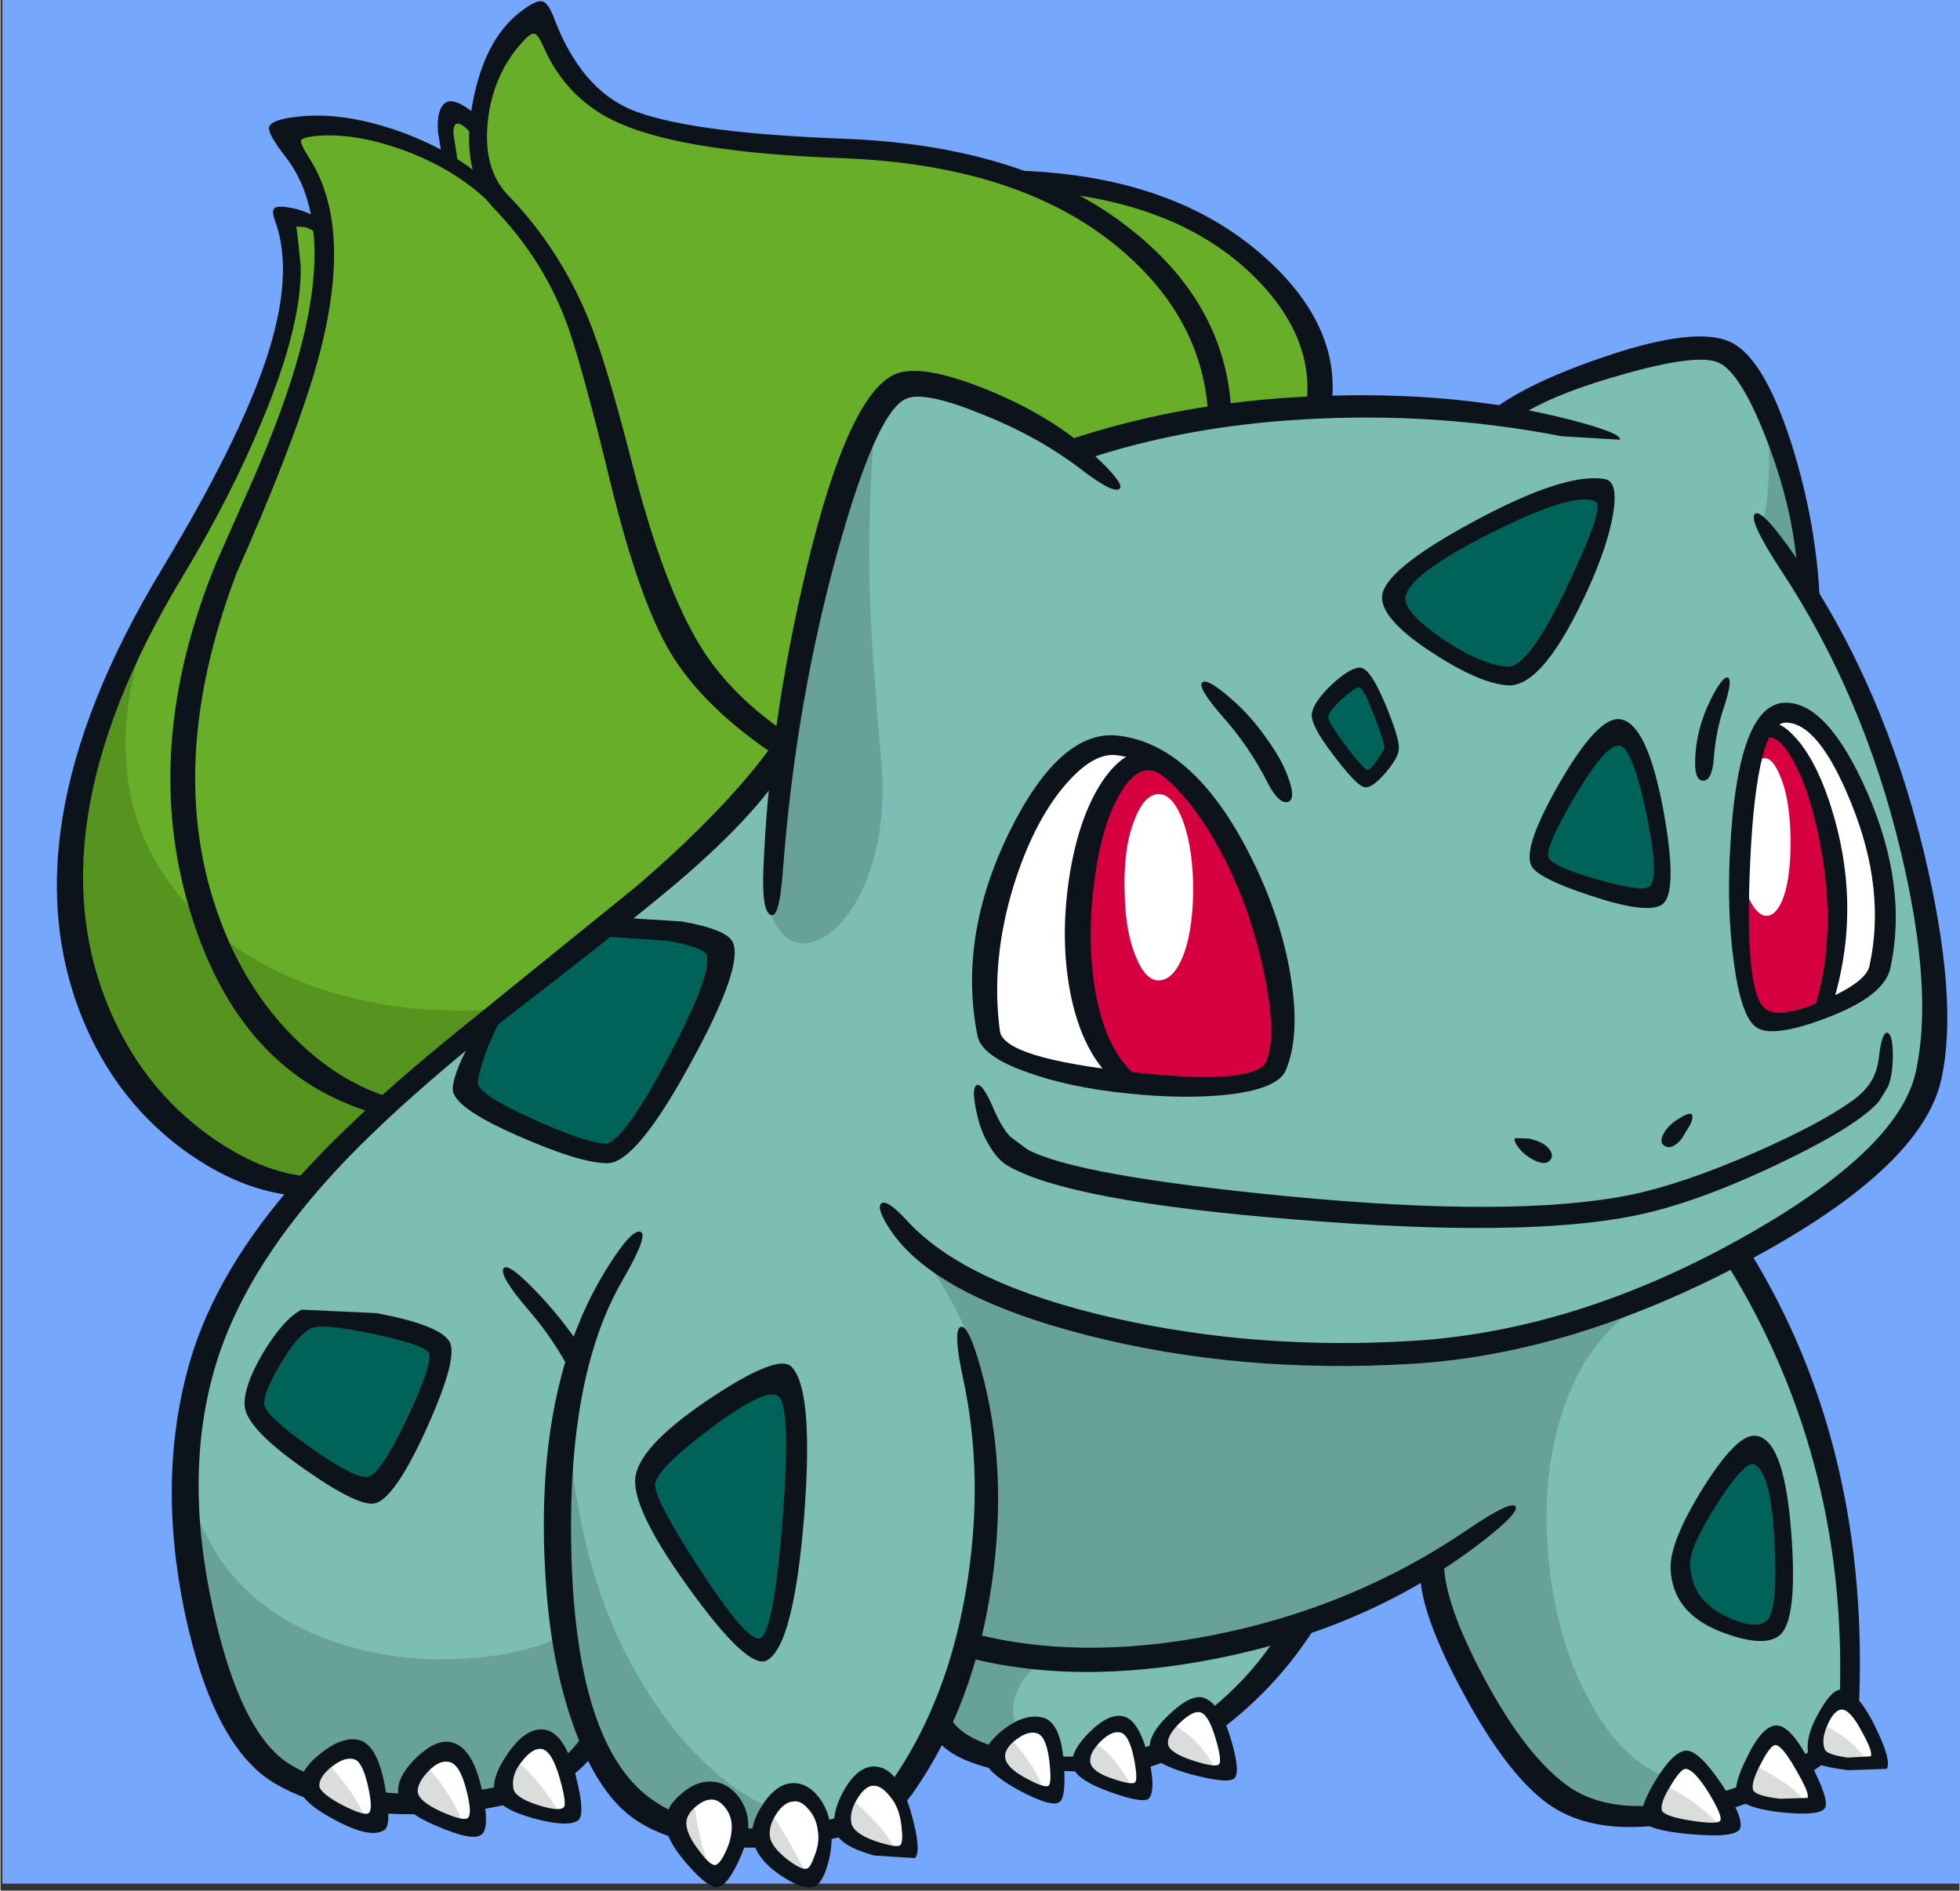<?xml version="1.0" encoding="UTF-8" standalone="no"?>
<svg
   version="1.1"
   width="226px"
   height="218px"
   viewBox="-6.65 -0.1 226.1 218.2"
   id="svg88"
   sodipodi:docname="bulbasaur.svg"
   inkscape:version="1.3 (0e150ed6c4, 2023-07-21)"
   xmlns:inkscape="http://www.inkscape.org/namespaces/inkscape"
   xmlns:sodipodi="http://sodipodi.sourceforge.net/DTD/sodipodi-0.dtd"
   xmlns="http://www.w3.org/2000/svg"
   xmlns:svg="http://www.w3.org/2000/svg">
  <rect x="-6.65" y="-0.1" width="226.1" height="218.2" fill="#333333" stroke="none"/>
  <defs
     id="defs88" />
  <sodipodi:namedview
     id="namedview88"
     pagecolor="#ffffff"
     bordercolor="#cccccc"
     borderopacity="1"
     inkscape:showpageshadow="0"
     inkscape:pageopacity="1"
     inkscape:pagecheckerboard="0"
     inkscape:deskcolor="#d1d1d1"
     inkscape:zoom="3.7293578"
     inkscape:cx="112.88807"
     inkscape:cy="109"
     inkscape:window-width="1920"
     inkscape:window-height="1009"
     inkscape:window-x="-8"
     inkscape:window-y="-8"
     inkscape:window-maximized="1"
     inkscape:current-layer="svg88" />
  <rect
     style="fill:#75a7fd;fill-rule:evenodd;stroke:#ffffff;stroke-width:0;paint-order:markers fill stroke"
     id="rect88"
     width="226.252"
     height="217.395"
     x="-6.435"
     y="-0.1" />
  <g
     id="g88">
    <path
       fill="#68ae28"
       d="M146.15 46.8 L29.7 136.95 Q27.9 137.15 24.35 136.05 19.9 134.65 15.9 131.9 4.5 124.1 2.1 109.5 -0.25 95.5 6.4 79.45 8.6 74.15 11.8 68.5 L15.7 61.95 Q20.45 53.5 23.55 45.25 28.7 31.45 26.35 24.85 L27.95 25.05 Q29.75 25.4 30.85 26.35 30.7 24.75 30.0 22.6 28.55 18.2 25.85 15.2 L31.25 14.45 Q38.1 14.5 45.15 18.35 L44.8 15.6 Q44.6 12.8 45.35 12.5 46.5 12.05 48.65 14.7 48.7 12.5 49.6 9.7 51.35 4.2 55.5 1.4 L58.25 6.45 Q62.1 11.9 67.65 14.0 72.5 15.9 89.65 16.9 106.25 17.9 113.05 21.0 L117.85 21.4 Q123.7 22.15 128.65 24.15 144.6 30.6 146.15 46.8"
       id="path1" />
    <path
       fill="#56931f"
       d="M5.55 119.3 Q-5.75 98.0 10.95 70.35 2.5 92.7 16.65 106.1 22.8 111.9 32.15 114.6 41.3 117.2 51.55 116.3 L28.25 137.35 Q23.15 136.9 16.9 132.4 9.75 127.15 5.55 119.3"
       id="path2" />
    <path
       fill="#7cbeb3"
       d="M191.85 40.2 Q196.3 42.15 199.6 53.45 202.55 63.7 201.6 67.95 207.5 74.8 213.1 94.7 219.45 117.0 215.25 127.15 213.9 130.4 207.35 136.0 200.55 141.9 193.9 145.1 L196.15 148.75 Q198.85 153.55 201.0 159.1 207.85 177.0 206.7 196.2 206.35 202.3 196.6 206.2 187.05 209.95 176.25 208.7 172.6 208.2 166.6 200.15 159.75 190.8 158.45 180.75 149.3 186.05 143.0 187.9 L141.7 190.1 Q140.0 192.8 137.7 195.1 130.45 202.5 120.55 203.35 110.7 204.2 105.25 201.8 103.55 201.05 102.45 200.05 L101.75 199.2 61.8 200.55 57.7 204.15 Q52.2 207.8 45.0 208.0 35.15 208.3 29.5 206.2 22.4 203.5 19.4 196.35 15.05 186.05 14.8 172.75 14.45 155.45 22.55 144.45 30.35 133.85 42.9 122.85 46.4 119.8 61.95 107.35 69.9 101.05 76.1 95.15 82.4 89.15 83.75 86.55 85.2 76.6 87.55 66.35 92.3 45.85 96.75 44.45 101.2 43.1 109.85 47.3 114.15 49.45 117.55 51.8 L120.95 50.6 Q125.45 49.25 130.8 48.3 147.9 45.35 167.1 47.95 170.0 44.85 179.9 41.95 189.45 39.15 191.85 40.2"
       id="path3" />
    <path
       fill="#68a198"
       d="M200.9 60.1 L201.9 67.95 196.75 60.3 Q197.55 56.95 197.45 51.25 L197.15 46.25 Q199.45 51.2 200.9 60.1"
       id="path4" />
    <path
       fill="#68a198"
       d="M86.4 68.95 Q90.45 50.35 94.35 47.45 93.4 58.25 93.7 68.8 93.9 75.0 95.0 87.7 95.65 95.25 93.45 101.1 91.5 106.2 88.35 108.05 85.25 109.85 83.25 107.25 81.1 104.4 81.8 97.45 83.2 83.6 86.4 68.95"
       id="path5" />
    <path
       fill="#68a198"
       d="M176.65 196.05 Q180.5 203.25 185.85 205.05 L183.95 208.85 Q176.4 210.35 170.6 204.9 163.65 198.25 158.3 180.75 149.65 186.0 139.1 188.6 128.7 191.2 114.1 191.75 111.8 192.5 110.75 194.95 109.7 197.3 110.7 199.2 L107.9 202.5 101.9 198.85 Q102.15 197.15 104.7 188.7 107.2 180.6 107.85 174.65 109.75 156.85 97.95 142.45 108.45 153.0 134.75 155.7 162.85 158.55 182.5 150.6 176.2 154.65 173.5 163.2 171.1 170.9 172.05 180.25 173.0 189.25 176.65 196.05"
       id="path6" />
    <path
       fill="#68a198"
       d="M14.3 167.35 Q16.45 184.9 33.5 189.9 40.05 191.8 47.3 191.3 53.9 190.85 58.15 188.7 L61.8 201.0 Q57.9 204.8 51.3 206.95 38.1 211.25 24.75 203.2 18.3 199.3 15.5 183.4 14.6 178.05 14.3 172.55 14.05 167.95 14.3 167.35"
       id="path7" />
    <path
       fill="#ffffff"
       d="M121.35 85.85 Q123.3 85.5 125.5 86.5 117.95 92.3 117.6 104.3 117.25 115.25 122.6 124.85 112.1 123.7 107.8 120.05 106.55 118.95 106.75 113.9 106.95 108.65 108.6 102.9 112.9 87.6 121.35 85.85"
       id="path8" />
    <path
       fill="#d60040"
       d="M138.65 104.9 Q141.0 111.2 141.55 116.25 142.15 121.65 140.35 123.45 139.15 124.65 133.9 125.1 128.55 125.5 122.6 124.85 117.25 115.25 117.6 104.3 117.95 92.3 125.5 86.5 132.95 89.95 138.65 104.9"
       id="path9" />
    <path
       fill="#d60040"
       d="M197.2 83.35 Q203.45 88.45 204.65 98.6 205.4 104.95 204.05 116.45 201.85 117.3 199.8 117.6 197.7 117.95 196.65 117.6 193.7 116.65 193.7 102.5 193.65 88.05 197.2 83.35"
       id="path10" />
    <path
       fill="#ffffff"
       d="M197.2 83.35 Q198.1 82.1 199.1 81.9 203.95 80.85 208.5 93.75 212.95 106.55 210.25 112.05 209.0 114.65 204.05 116.45 205.4 104.95 204.65 98.6 203.45 88.45 197.2 83.35"
       id="path11" />
    <path
       fill="#006359"
       d="M167.85 78.25 Q166.4 78.8 160.3 75.2 153.9 71.5 154.15 69.15 154.5 66.05 164.5 60.6 174.65 55.1 178.0 56.55 180.15 57.45 175.75 67.15 171.3 76.9 167.85 78.25"
       id="path12" />
    <path
       fill="#006359"
       d="M145.6 82.55 Q145.45 81.9 147.1 80.1 148.8 78.25 150.15 77.9 L151.25 79.45 Q152.65 81.8 154.05 86.05 L153.4 87.6 Q152.45 89.3 151.05 89.95 L148.65 87.65 Q146.15 84.9 145.6 82.55"
       id="path13" />
    <path
       fill="#006359"
       d="M184.25 93.45 Q185.8 102.3 184.5 103.35 183.35 104.3 177.5 102.6 171.6 100.9 170.8 99.3 171.05 95.6 174.6 90.05 178.25 84.5 180.5 84.5 182.7 84.5 184.25 93.45"
       id="path14" />
    <path
       fill="#006359"
       d="M187.25 180.4 Q187.05 177.55 190.75 172.25 194.35 167.05 195.95 167.25 198.35 167.5 199.25 177.3 200.1 187.15 197.7 187.95 195.05 188.85 191.35 186.95 187.1 184.7 187.25 180.4"
       id="path15" />
    <path
       fill="#006359"
       d="M28.75 152.3 L37.0 152.65 Q42.55 153.75 43.4 155.1 44.8 157.35 41.55 164.6 38.35 171.8 36.15 172.0 34.25 172.15 28.45 168.2 22.6 164.25 22.65 162.7 22.7 160.7 24.6 157.0 26.7 152.85 28.75 152.3"
       id="path16" />
    <path
       fill="#006359"
       d="M76.3 109.45 Q77.6 111.7 72.1 121.95 66.6 132.2 63.65 132.85 60.95 133.5 54.85 130.5 49.1 127.75 47.2 125.45 46.6 124.7 48.0 121.05 L49.5 117.5 56.2 112.2 Q63.0 106.85 63.8 106.65 L70.05 107.2 Q75.55 108.15 76.3 109.45"
       id="path17" />
    <path
       fill="#ffffff"
       d="M127.05 91.55 Q128.65 91.55 129.85 94.7 131.05 98.05 131.0 103.05 130.9 107.8 129.7 110.55 128.6 113.05 127.0 113.05 125.5 113.05 124.4 110.35 123.2 107.5 123.1 103.15 122.9 97.9 124.2 94.6 125.35 91.55 127.05 91.55"
       id="path18" />
    <path
       fill="#ffffff"
       d="M194.85 92.65 L195.85 88.15 Q196.45 87.35 197.0 87.4 197.9 87.45 198.7 89.35 199.85 91.9 199.95 96.55 200.0 100.95 199.15 103.4 198.35 105.6 197.15 105.6 196.4 105.6 195.65 104.5 194.85 103.3 194.55 101.35 193.95 97.9 194.85 92.65"
       id="path19" />
    <path
       fill="#0d131a"
       d="M173.55 50.25 Q159.85 47.6 145.8 48.2 130.7 48.8 118.05 53.1 117.6 53.25 116.8 52.1 115.95 50.95 116.4 50.75 130.75 45.9 147.5 45.55 162.2 45.2 174.35 48.3 180.55 49.9 180.25 50.65 L173.55 50.25"
       id="path20" />
    <path
       fill="#0d131a"
       d="M200.55 64.2 Q210.7 78.9 215.35 98.3 219.4 115.2 217.35 124.45 215.1 134.7 194.95 145.45 174.95 156.15 156.3 157.3 136.35 158.5 118.75 154.0 101.15 149.5 96.05 141.85 94.4 139.35 95.0 138.8 95.65 138.25 97.95 140.75 104.7 148.15 122.0 152.05 138.45 155.75 156.35 154.65 175.05 153.5 194.1 142.9 212.4 132.7 214.4 123.6 216.5 114.15 212.65 98.1 208.35 80.15 198.9 65.8 195.0 59.85 195.85 59.2 196.65 58.55 200.55 64.2"
       id="path21" />
    <path
       fill="#0d131a"
       d="M84.7 87.1 Q81.4 93.3 71.35 101.85 65.35 106.9 51.15 117.85 38.2 128.15 31.15 136.0 21.45 146.8 18.25 157.25 14.4 169.8 17.85 185.45 21.05 200.2 26.95 203.65 33.3 207.35 44.05 206.9 55.15 206.45 59.4 201.7 65.95 194.35 64.5 177.9 63.0 161.1 54.3 151.1 50.9 147.15 51.4 146.3 51.9 145.45 55.65 149.45 66.6 161.2 67.85 178.2 69.0 194.35 61.1 203.2 56.35 208.55 44.0 209.2 32.05 209.85 25.05 205.75 17.95 201.6 14.65 186.15 11.3 170.25 15.3 156.75 18.35 146.55 27.35 136.3 33.9 128.8 46.3 118.75 L66.8 102.15 Q77.9 92.6 83.35 84.6 83.6 84.25 84.25 85.45 84.95 86.7 84.7 87.1"
       id="path22" />
    <path
       fill="#0d131a"
       d="M96.95 42.95 Q100.05 41.95 107.4 44.95 114.8 48.0 119.55 52.4 123.3 55.9 122.45 56.35 121.65 56.85 117.85 53.9 112.95 50.2 106.5 47.65 100.2 45.1 98.05 45.85 94.55 47.0 89.95 63.6 85.1 81.15 83.65 100.4 83.25 105.95 82.25 105.5 81.2 105.05 81.4 100.25 82.05 83.6 86.4 65.4 91.35 44.8 96.95 42.95"
       id="path23" />
    <path
       fill="#0d131a"
       d="M165.5 47.25 Q169.85 43.95 178.85 40.95 189.0 37.55 192.95 39.35 196.85 41.1 200.05 51.1 203.0 60.4 203.35 69.8 203.35 70.25 202.1 68.85 200.8 67.45 200.8 66.95 200.5 59.35 197.3 50.95 194.25 42.95 191.65 41.75 189.2 40.65 180.45 43.15 171.6 45.65 167.85 48.5 167.5 48.8 166.3 48.2 165.15 47.55 165.5 47.25"
       id="path24" />
    <path
       fill="#0d131a"
       d="M167.35 76.85 Q169.8 76.8 174.2 67.5 178.55 58.35 177.45 57.8 175.0 56.55 165.3 61.45 155.55 66.35 155.5 69.0 155.45 70.65 159.8 73.65 164.25 76.65 167.35 76.85 M163.35 60.1 Q174.0 54.35 178.55 55.2 180.1 55.5 179.45 59.3 178.85 62.8 176.75 67.5 171.5 79.2 167.35 79.0 164.05 78.8 158.55 75.2 152.8 71.45 152.8 68.85 152.8 65.8 163.35 60.1"
       id="path25" />
    <path
       fill="#0d131a"
       d="M153.05 86.35 Q153.2 85.95 151.95 82.65 150.7 79.3 150.15 79.25 149.7 79.2 148.15 80.6 146.6 82.0 146.6 82.7 146.65 83.35 148.7 86.1 150.75 88.75 151.1 88.75 151.4 88.75 152.15 87.75 L153.05 86.35 M153.15 81.1 Q154.7 84.8 154.75 86.15 154.8 87.25 153.15 89.15 151.45 91.1 150.6 90.7 149.6 90.25 147.15 87.0 144.5 83.55 144.7 82.25 144.9 80.9 147.05 78.85 149.2 76.9 150.3 76.95 151.45 77.05 153.15 81.1"
       id="path26" />
    <path
       fill="#0d131a"
       d="M180.15 85.95 Q178.6 85.85 175.05 91.8 171.6 97.7 172.0 98.85 172.4 99.9 177.65 101.4 182.95 102.9 183.7 102.2 184.85 101.1 183.25 93.55 181.65 86.05 180.15 85.95 M173.35 90.15 Q177.7 82.65 180.2 82.9 183.35 83.2 185.25 93.3 187.1 103.35 184.95 104.4 183.1 105.35 176.8 103.25 170.6 101.2 170.0 99.75 169.05 97.6 173.35 90.15"
       id="path27" />
    <path
       fill="#0d131a"
       d="M109.8 95.9 Q115.65 84.05 122.35 84.8 131.8 85.9 138.6 100.75 141.45 107.05 142.35 113.2 143.3 119.6 141.7 123.4 140.85 125.5 135.3 126.2 130.2 126.8 123.45 126.1 116.65 125.4 111.85 123.65 106.55 121.8 106.1 119.4 103.85 108.0 109.8 95.9 M133.3 96.6 Q128.05 87.7 122.1 87.05 119.75 86.8 117.0 89.65 112.85 93.95 110.3 102.05 107.6 110.85 108.7 118.9 109.1 122.0 123.65 123.6 138.2 125.25 139.45 122.35 140.75 119.2 139.0 111.35 137.15 103.15 133.3 96.6"
       id="path28" />
    <path
       fill="#0d131a"
       d="M206.95 92.6 Q203.2 83.3 199.4 83.3 196.05 83.3 195.3 99.15 194.55 114.9 197.2 116.45 198.95 117.45 203.8 115.35 208.65 113.25 209.05 111.4 211.0 102.55 206.95 92.6 M192.95 98.3 Q193.8 81.0 199.4 81.0 204.25 81.0 208.8 91.35 213.55 102.25 211.45 111.7 210.7 114.9 204.05 117.4 197.6 119.85 195.85 118.35 194.2 117.0 193.4 110.95 192.6 105.15 192.95 98.3"
       id="path29" />
    <path
       fill="#0d131a"
       d="M63.25 105.7 L72.0 106.25 Q77.1 107.15 77.85 108.6 79.2 111.35 72.95 122.7 66.7 134.15 63.4 134.15 60.25 134.15 53.1 131.0 45.55 127.7 45.55 125.6 45.55 124.4 46.65 122.0 L49.05 117.3 Q49.3 116.9 50.4 116.8 51.55 116.75 51.3 117.15 49.95 119.65 49.15 122.0 48.45 124.05 48.45 124.95 48.65 126.3 54.9 129.1 61.0 131.85 63.35 131.9 65.55 131.2 70.55 121.7 75.55 112.2 74.85 110.1 74.45 109.25 70.55 108.5 L62.8 107.95 Q62.3 108.0 62.55 106.85 62.8 105.75 63.25 105.7"
       id="path30" />
    <path
       fill="#0d131a"
       d="M29.2 153.2 Q27.65 153.95 25.65 157.35 23.65 160.7 23.8 162.0 24.0 163.35 29.1 166.95 34.2 170.55 35.7 170.35 37.2 170.15 40.35 163.45 43.5 156.75 42.7 155.9 41.8 155.0 36.15 153.8 30.4 152.6 29.2 153.2 M23.65 156.05 Q26.0 152.15 28.1 151.05 L36.75 151.45 Q43.95 152.8 45.15 154.7 46.25 156.45 42.65 164.5 39.05 172.5 36.75 173.35 35.0 174.05 28.5 169.5 21.9 164.9 21.55 162.3 21.3 160.05 23.65 156.05"
       id="path31" />
    <path
       fill="#0d131a"
       d="M188.35 180.3 L188.35 180.35 Q188.45 184.5 192.4 186.4 195.95 188.1 197.2 186.95 198.5 185.75 198.1 177.85 197.7 169.8 195.75 168.9 194.7 168.45 191.5 173.4 188.35 178.35 188.35 180.3 M189.8 171.7 Q193.65 165.55 195.75 165.6 199.15 165.65 200.0 176.45 200.85 187.05 198.6 188.7 196.75 190.1 191.85 188.2 186.25 186.0 186.1 180.85 186.05 177.75 189.8 171.7"
       id="path32" />
    <path
       fill="#0d131a"
       d="M211.75 122.1 Q211.7 124.05 211.2 125.3 L210.2 126.95 Q207.75 129.85 198.5 134.25 188.95 138.8 181.95 140.2 169.2 142.8 142.8 140.65 116.4 138.55 109.45 134.35 108.3 133.6 107.35 131.9 106.5 130.45 106.1 128.7 105.35 125.55 106.0 125.15 106.65 124.75 108.05 128.05 108.9 130.0 109.85 131.05 L111.85 132.55 Q117.45 135.6 141.8 137.95 168.15 140.5 181.5 137.8 187.5 136.55 195.75 132.95 203.4 129.6 207.2 126.85 208.6 125.8 209.25 124.7 209.95 123.55 210.15 121.9 210.5 118.9 211.15 119.1 211.8 119.35 211.75 122.1"
       id="path33" />
    <path
       fill="#0d131a"
       d="M135.95 81.05 Q137.7 82.65 139.35 84.95 141.1 87.35 141.85 89.3 142.95 92.1 141.95 92.45 140.9 92.75 139.6 90.25 137.45 86.0 134.35 82.55 131.45 79.2 132.05 78.65 132.7 78.1 135.95 81.05"
       id="path34" />
    <path
       fill="#0d131a"
       d="M192.3 81.4 Q191.35 84.15 191.1 87.3 190.9 90.05 189.85 90.0 188.8 90.0 188.95 87.3 189.1 84.0 190.65 80.8 192.05 77.95 192.7 78.1 193.3 78.3 192.3 81.4"
       id="path35" />
    <path
       fill="#0d131a"
       d="M170.35 133.8 Q169.25 133.25 168.6 132.4 167.95 131.6 168.15 131.25 L169.7 131.3 Q171.15 131.6 171.85 132.25 172.75 133.15 172.2 133.8 171.65 134.45 170.35 133.8"
       id="path36" />
    <path
       fill="#0d131a"
       d="M187.4 131.3 Q186.35 132.6 185.5 132.2 184.65 131.8 185.4 130.55 185.95 129.65 187.15 128.95 188.25 128.25 188.55 128.5 188.75 128.7 188.45 129.55 L187.4 131.3"
       id="path37" />
    <path
       fill="#0d131a"
       d="M127.3 86.75 Q127.75 86.9 127.7 88.2 127.65 89.5 127.25 89.25 124.7 87.65 122.45 91.7 120.35 95.4 119.55 101.95 118.7 108.7 119.75 114.55 121.0 121.2 124.4 124.05 124.8 124.35 123.9 124.95 123.0 125.5 122.6 125.2 118.5 122.15 116.95 115.1 115.6 108.75 116.65 101.5 117.7 94.35 120.5 90.1 123.55 85.55 127.3 86.75"
       id="path38" />
    <path
       fill="#0d131a"
       d="M196.35 83.75 Q198.1 82.4 200.4 84.9 202.7 87.35 204.35 92.2 208.45 104.35 204.7 116.1 204.55 116.55 203.55 116.75 202.55 116.9 202.65 116.45 205.7 106.95 202.85 94.9 201.7 90.05 200.0 87.25 198.3 84.4 196.9 85.15 196.5 85.4 196.25 84.7 196.0 84.05 196.35 83.75"
       id="path39" />
    <path
       fill="#0d131a"
       d="M192.65 145.85 Q192.4 145.45 193.7 144.65 194.95 143.8 195.15 144.2 209.35 167.15 207.8 197.75 207.65 200.6 203.45 203.65 199.45 206.55 193.55 208.5 179.25 213.2 172.05 208.15 167.3 204.8 162.2 195.35 157.3 186.3 157.2 181.6 157.2 181.15 158.6 180.6 L159.95 180.45 Q160.05 185.1 164.6 193.6 169.45 202.65 174.35 206.1 180.6 210.45 193.2 206.35 198.3 204.7 201.8 202.25 205.45 199.75 205.55 197.65 207.0 169.05 192.65 145.85"
       id="path40" />
    <path
       fill="#0d131a"
       d="M164.7 177.55 Q151.75 187.7 133.8 191.3 117.15 194.6 104.05 190.95 103.6 190.8 103.9 189.4 104.15 188.05 104.6 188.15 117.45 191.75 133.35 188.6 149.5 185.4 162.65 176.45 167.65 173.05 168.2 173.75 168.7 174.4 164.7 177.55"
       id="path41" />
    <path
       fill="#0d131a"
       d="M141.35 187.65 Q141.6 187.25 143.65 186.95 L145.45 187.1 Q141.55 193.5 135.8 198.25 129.2 203.7 122.85 204.5 L107.85 204.05 Q101.95 202.6 100.9 199.65 100.75 199.2 101.65 198.15 102.5 197.05 102.65 197.5 103.65 200.3 108.8 201.7 114.4 203.25 122.55 202.25 127.3 201.65 132.6 197.5 137.85 193.4 141.35 187.65"
       id="path42" />
    <path
       fill="#0d131a"
       d="M25.0 23.9 Q25.4 23.6 26.95 23.9 29.35 24.35 31.15 26.05 31.55 26.35 31.2 27.0 30.9 27.6 30.5 27.3 29.45 26.4 28.45 26.1 L27.5 26.05 27.7 27.65 28.0 30.65 Q28.15 37.45 23.55 48.45 19.95 57.2 14.3 66.55 -3.5 96.1 6.45 117.55 10.2 125.65 17.2 130.8 23.4 135.3 29.1 135.7 29.55 135.75 28.95 136.85 28.4 138.0 27.9 137.95 21.25 137.5 14.6 132.7 7.2 127.3 3.35 118.7 -6.65 96.4 12.0 65.55 20.8 50.95 23.95 41.55 27.3 31.6 25.05 25.4 24.6 24.25 25.0 23.9"
       id="path43" />
    <path
       fill="#0d131a"
       d="M50.9 22.15 Q51.25 22.5 50.9 23.25 50.55 24.05 50.2 23.7 46.45 19.8 40.45 17.45 34.8 15.3 30.3 15.55 28.2 15.7 28.05 16.1 27.9 16.45 29.05 18.25 34.5 26.85 29.35 43.65 26.55 52.65 20.6 66.05 11.8 89.2 19.2 107.35 22.25 114.85 27.65 120.05 32.65 124.9 38.45 126.6 38.85 126.7 37.85 127.6 36.85 128.45 36.4 128.35 21.05 123.85 15.35 105.45 9.4 86.4 18.25 64.85 L22.65 54.9 Q25.8 47.6 27.4 42.15 32.3 25.75 26.25 18.0 24.2 15.35 24.35 14.6 24.5 13.75 27.35 13.4 32.7 12.7 39.35 15.05 46.4 17.55 50.9 22.15"
       id="path44" />
    <path
       fill="#0d131a"
       d="M47.4 12.5 L49.25 14.0 Q49.55 14.35 49.1 15.45 48.65 16.5 48.35 16.15 L47.3 14.9 Q46.4 14.0 45.95 14.2 45.55 14.4 45.65 15.5 L46.1 18.35 Q46.2 18.75 45.3 18.75 44.4 18.7 44.35 18.25 L43.85 15.15 Q43.65 12.6 44.65 11.8 45.5 11.15 47.4 12.5"
       id="path45" />
    <path
       fill="#0d131a"
       d="M124.1 26.6 Q134.85 35.25 135.4 47.5 135.45 48.0 134.1 48.25 132.75 48.55 132.75 48.05 132.25 36.85 122.65 28.7 111.1 18.9 90.35 18.15 72.6 17.5 64.95 14.2 58.75 11.55 56.0 5.25 55.4 3.9 55.0 3.8 54.55 3.65 53.55 4.8 50.2 8.5 49.6 13.85 49.0 19.35 51.9 22.4 57.75 28.4 61.15 36.55 63.25 41.6 66.25 53.4 69.9 67.75 74.3 74.75 77.85 80.4 84.7 84.95 85.0 85.1 84.3 86.4 83.65 87.65 83.25 87.4 74.45 81.6 70.6 75.1 67.05 69.1 63.75 55.6 60.2 40.95 58.45 36.55 55.75 29.6 50.3 23.95 46.4 19.9 47.8 12.0 49.15 4.55 53.25 1.35 55.1 -0.1 55.85 0.05 56.6 0.2 57.3 2.15 60.3 9.95 65.9 12.45 72.2 15.2 90.4 15.9 111.8 16.65 124.1 26.6"
       id="path46" />
    <path
       fill="#0d131a"
       d="M138.7 29.1 Q148.25 37.3 146.95 46.85 146.9 47.3 145.45 47.25 144.0 47.2 144.05 46.75 145.15 38.55 137.55 31.35 128.8 23.1 113.2 21.95 112.7 21.9 110.3 20.75 107.85 19.55 108.3 19.55 127.6 19.55 138.7 29.1"
       id="path47" />
    <path
       fill="#7cbeb3"
       d="M59.75 157.95 Q62.45 147.4 67.3 142.15 L104.35 152.95 Q109.2 171.45 105.3 188.2 102.95 198.15 97.95 205.95 95.25 210.2 86.95 211.55 78.2 213.0 70.1 209.8 64.2 207.5 60.85 198.55 57.75 190.4 57.5 179.0 57.25 167.85 59.75 157.95"
       id="path48" />
    <path
       fill="#006359"
       d="M67.7 171.7 Q68.0 168.65 75.05 163.45 82.1 158.25 84.0 159.7 85.95 161.15 84.75 175.5 83.55 189.85 81.1 190.05 79.65 190.15 73.6 182.05 67.5 173.85 67.7 171.7"
       id="path49" />
    <path
       fill="#68a198"
       d="M58.8 160.05 Q59.05 181.5 68.45 195.8 77.45 209.65 90.95 211.05 85.45 212.45 79.05 211.95 66.25 210.95 61.8 201.35 57.35 191.8 57.65 174.95 L58.8 160.05"
       id="path50" />
    <path
       fill="#0d131a"
       d="M65.15 147.65 Q58.65 158.8 59.25 179.6 59.9 201.25 68.35 207.45 74.1 211.65 83.75 210.8 93.05 209.95 96.05 205.7 102.85 196.05 104.95 182.4 106.85 170.1 104.45 159.0 103.25 153.45 104.15 153.05 105.05 152.65 106.55 158.05 109.65 169.3 107.8 182.4 105.8 196.65 98.65 206.85 94.95 212.1 83.35 213.0 72.0 213.85 66.25 209.65 62.1 206.6 59.4 198.85 56.8 191.45 56.25 181.85 54.9 160.05 63.15 146.6 66.05 141.85 67.15 142.05 68.3 142.2 65.15 147.65"
       id="path51" />
    <path
       fill="#0d131a"
       d="M68.9 171.2 Q68.8 172.95 74.05 181.0 79.4 189.2 80.9 189.0 82.55 188.75 83.6 175.45 84.65 162.1 83.1 161.0 81.65 160.0 75.3 164.75 69.0 169.5 68.9 171.2 M66.6 170.7 Q66.75 167.05 74.95 161.5 83.0 156.1 84.6 157.6 87.25 160.15 86.1 174.95 84.9 189.75 81.85 191.5 79.75 192.75 73.1 183.6 66.45 174.5 66.6 170.7"
       id="path52" />
    <path
       fill="#ffffff"
       d="M28.9 206.05 Q28.65 205.3 30.8 203.5 33.0 201.7 34.1 201.85 36.1 202.1 36.85 206.2 37.55 210.0 36.95 210.55 36.25 211.2 33.05 209.75 29.6 208.2 28.9 206.05"
       id="path53" />
    <path
       fill="#ffffff"
       d="M43.8 209.8 Q40.3 208.2 40.3 206.6 40.3 205.2 42.35 203.2 44.35 201.2 45.4 201.7 47.05 202.5 48.1 206.4 49.1 210.15 48.2 210.75 47.25 211.4 43.8 209.8"
       id="path54" />
    <path
       fill="#ffffff"
       d="M51.65 206.75 Q51.3 204.15 53.55 201.95 L55.9 200.25 Q57.75 201.05 58.8 205.05 59.75 208.65 59.25 209.25 L55.3 209.15 Q51.8 208.3 51.65 206.75"
       id="path55" />
    <path
       fill="#ffffff"
       d="M71.3 210.95 Q71.2 209.65 72.2 208.15 73.4 206.35 75.25 206.4 77.1 206.45 78.1 207.8 78.9 209.05 78.8 210.85 78.7 212.5 77.65 214.55 76.65 216.6 76.05 216.6 75.4 216.6 73.45 214.45 71.4 212.2 71.3 210.95"
       id="path56" />
    <path
       fill="#ffffff"
       d="M81.25 212.05 Q81.1 209.6 82.6 208.0 83.8 206.65 85.0 206.65 85.9 206.65 87.1 208.0 88.3 209.4 88.6 210.8 88.8 211.7 88.15 213.9 87.5 216.25 86.6 216.7 85.7 217.2 83.6 215.6 81.35 213.95 81.25 212.05"
       id="path57" />
    <path
       fill="#ffffff"
       d="M91.1 211.75 Q89.7 210.25 91.35 207.2 93.0 204.15 94.6 204.6 96.1 205.1 97.5 208.8 98.8 212.35 98.15 213.35 97.55 214.25 95.05 213.75 92.5 213.2 91.1 211.75"
       id="path58" />
    <path
       fill="#ffffff"
       d="M108.1 202.65 Q107.9 201.6 110.05 200.05 112.15 198.55 113.1 198.95 114.75 199.7 115.25 203.15 115.75 206.5 114.85 206.9 113.95 207.3 111.3 205.95 108.45 204.45 108.1 202.65"
       id="path59" />
    <path
       fill="#ffffff"
       d="M121.65 206.05 Q118.6 205.0 118.1 203.65 117.65 202.5 119.65 200.35 121.65 198.25 122.55 198.65 124.3 199.4 125.0 202.5 125.6 205.2 125.1 206.2 L121.65 206.05"
       id="path60" />
    <path
       fill="#ffffff"
       d="M127.1 201.9 Q126.5 200.7 128.8 198.45 131.05 196.25 132.05 196.65 133.2 197.15 134.3 200.3 135.35 203.4 134.85 204.1 L131.05 204.0 Q127.75 203.2 127.1 201.9"
       id="path61" />
    <path
       fill="#ffffff"
       d="M183.8 209.6 Q183.1 208.9 184.9 206.0 186.7 203.05 187.95 203.1 189.6 203.2 191.65 206.7 193.6 210.0 193.15 210.6 192.6 211.3 188.9 211.05 185.05 210.8 183.8 209.6"
       id="path62" />
    <path
       fill="#ffffff"
       d="M194.7 206.85 Q194.0 206.1 195.6 203.1 197.15 200.1 198.3 200.2 199.4 200.3 201.4 203.7 203.3 207.05 202.95 207.8 202.5 208.55 199.3 208.35 195.9 208.15 194.7 206.85"
       id="path63" />
    <path
       fill="#ffffff"
       d="M203.05 202.25 Q202.25 201.25 203.55 198.45 204.8 195.75 205.55 195.85 206.85 196.0 208.75 199.15 210.6 202.25 210.15 203.05 209.8 203.9 207.0 203.7 204.05 203.5 203.05 202.25"
       id="path64" />
    <path
       fill="#dbdcdc"
       d="M31.05 203.2 L33.25 205.95 Q35.45 209.0 35.7 210.7 L32.2 208.9 Q28.75 206.95 28.95 206.1 29.15 205.25 30.15 204.15 L31.05 203.2"
       id="path65" />
    <path
       fill="#dbdcdc"
       d="M42.3 203.4 L44.2 205.75 Q46.2 208.55 46.85 210.8 40.7 208.65 40.55 206.55 40.45 205.25 41.35 204.2 L42.3 203.4"
       id="path66" />
    <path
       fill="#dbdcdc"
       d="M58.0 209.6 Q54.8 208.9 53.4 208.2 51.8 207.45 51.6 206.35 51.4 205.4 52.0 204.15 L52.65 203.1 Q54.0 203.75 55.95 206.3 57.6 208.5 58.0 209.6"
       id="path67" />
    <path
       fill="#dbdcdc"
       d="M73.3 207.45 L73.8 210.5 Q74.45 213.95 75.4 215.9 L73.5 214.25 Q71.65 212.2 71.75 210.05 71.85 208.55 72.5 207.85 73.0 207.3 73.3 207.45"
       id="path68" />
    <path
       fill="#dbdcdc"
       d="M82.3 209.05 L84.2 212.15 86.7 216.75 Q85.3 216.3 83.9 215.45 81.1 213.75 81.3 211.8 81.5 209.9 81.9 209.3 L82.3 209.05"
       id="path69" />
    <path
       fill="#dbdcdc"
       d="M91.35 207.25 L93.7 209.5 Q96.2 212.05 96.75 213.75 L93.65 212.75 Q90.55 211.55 90.65 210.4 L91.05 208.15 91.35 207.25"
       id="path70" />
    <path
       fill="#dbdcdc"
       d="M109.75 200.4 Q110.2 200.7 111.65 202.65 113.45 205.1 113.65 206.6 L110.05 204.9 Q108.65 204.05 108.6 202.75 108.55 201.8 109.15 201.0 L109.75 200.4"
       id="path71" />
    <path
       fill="#dbdcdc"
       d="M119.1 200.7 L120.75 201.85 Q122.65 203.6 124.05 206.45 L121.35 205.7 Q118.6 204.7 118.3 203.4 118.0 202.1 118.5 201.3 L119.1 200.7"
       id="path72" />
    <path
       fill="#dbdcdc"
       d="M128.5 198.7 L130.55 200.2 Q132.75 202.15 133.55 204.25 L130.7 203.85 Q127.7 203.1 127.15 201.6 126.85 200.9 127.4 199.85 127.9 198.85 128.5 198.7"
       id="path73" />
    <path
       fill="#dbdcdc"
       d="M185.1 205.75 Q189.3 207.75 191.85 210.75 L188.1 210.8 Q184.35 210.6 184.2 209.3 184.05 208.0 184.55 206.75 L185.1 205.75"
       id="path74" />
    <path
       fill="#dbdcdc"
       d="M195.55 203.6 Q196.4 203.85 198.4 205.1 201.1 206.75 201.75 208.25 L198.25 208.1 Q194.7 207.7 194.65 206.55 194.55 205.45 195.05 204.4 L195.55 203.6"
       id="path75" />
    <path
       fill="#dbdcdc"
       d="M203.45 198.7 L205.65 200.05 Q208.1 201.75 209.05 203.65 L206.45 203.45 Q203.75 203.05 203.1 202.1 202.45 201.15 202.9 199.8 L203.45 198.7"
       id="path76" />
    <path
       fill="#0d131a"
       d="M182.85 209.9 Q182.45 208.45 184.45 205.25 186.45 202.0 187.9 201.95 189.35 201.9 191.95 205.75 194.5 209.5 194.15 210.85 193.85 212.05 188.55 211.6 183.25 211.15 182.85 209.9 M186.1 206.0 Q184.85 208.0 185.1 208.9 185.6 209.6 188.65 210.05 191.6 210.5 191.85 210.0 192.1 209.45 190.5 206.8 188.8 204.1 187.85 204.05 187.3 204.0 186.1 206.0"
       id="path77" />
    <path
       fill="#0d131a"
       d="M201.9 207.4 Q202.2 206.95 200.6 204.2 199.05 201.45 198.25 201.3 197.65 201.25 196.55 203.4 195.4 205.55 195.6 206.4 195.75 207.15 198.75 207.5 L201.9 207.4 M198.5 199.05 Q200.1 199.25 202.3 203.5 204.4 207.55 203.95 208.5 203.5 209.5 199.2 209.1 194.8 208.65 193.9 207.4 193.1 206.3 194.95 202.65 196.8 198.85 198.5 199.05"
       id="path78" />
    <path
       fill="#0d131a"
       d="M204.2 199.0 Q203.45 200.7 203.9 201.8 204.1 202.4 206.55 202.75 L209.2 202.6 Q209.5 202.1 208.15 199.7 206.8 197.15 205.8 197.2 204.95 197.3 204.2 199.0 M203.1 197.75 Q204.65 194.9 205.75 194.9 207.6 194.9 209.65 199.05 211.65 203.05 211.05 204.05 L206.6 204.2 Q202.5 203.7 202.15 202.8 201.4 200.85 203.1 197.75"
       id="path79" />
    <path
       fill="#0d131a"
       d="M86.6 208.7 Q85.75 207.7 84.95 207.8 83.8 207.85 82.9 209.25 82.0 210.6 82.15 211.85 82.3 213.0 84.1 214.45 85.85 215.8 86.45 215.55 86.85 215.4 87.3 214.1 87.9 212.6 87.7 211.3 87.55 209.75 86.6 208.7 M81.4 208.05 Q83.1 205.55 85.1 205.7 86.55 205.8 87.7 207.2 88.85 208.6 89.15 210.65 89.5 212.65 88.85 215.0 88.2 217.3 87.25 217.65 86.05 218.1 83.4 216.35 80.55 214.4 80.15 212.1 79.85 210.35 81.4 208.05"
       id="path80" />
    <path
       fill="#0d131a"
       d="M77.05 208.6 Q76.4 207.7 75.6 207.6 74.65 207.5 73.6 208.4 72.5 209.3 72.5 210.35 72.55 211.65 73.95 213.45 75.2 215.15 75.8 215.15 76.35 215.1 77.0 213.7 77.7 212.3 77.75 210.9 77.8 209.6 77.05 208.6 M71.9 206.95 Q73.75 205.3 75.75 205.55 77.4 205.75 78.6 207.35 79.75 208.95 79.65 210.9 79.6 212.5 78.4 215.0 77.1 217.6 76.15 217.7 75.05 217.85 72.7 215.15 70.2 212.35 70.1 210.4 70.0 208.55 71.9 206.95"
       id="path81" />
    <path
       fill="#0d131a"
       d="M96.3 207.6 Q95.15 206.0 94.2 206.0 93.25 205.9 92.3 207.4 91.3 208.95 91.55 210.3 91.8 211.5 94.35 212.4 96.8 213.2 97.2 212.85 97.55 212.55 97.35 210.75 97.15 208.8 96.3 207.6 M94.55 203.8 Q97.0 204.15 98.4 208.95 99.7 213.45 98.9 214.35 L94.2 214.05 Q90.0 212.9 89.65 211.05 89.25 209.0 90.8 206.35 92.5 203.5 94.55 203.8"
       id="path82" />
    <path
       fill="#0d131a"
       d="M59.7 204.65 Q60.95 209.45 59.95 210.05 58.65 210.8 54.85 209.75 50.9 208.65 50.45 207.1 49.85 205.25 51.85 202.35 53.9 199.35 55.95 199.5 58.35 199.65 59.7 204.65 M52.55 206.3 Q52.7 207.35 55.3 208.2 57.8 209.0 58.35 208.5 58.75 208.15 57.9 205.15 57.0 201.95 55.8 201.75 54.8 201.6 53.6 203.1 52.25 204.7 52.55 206.3"
       id="path83" />
    <path
       fill="#0d131a"
       d="M41.5 206.6 Q41.5 207.75 44.25 209.0 46.95 210.2 47.35 209.65 47.8 209.1 47.1 206.4 46.35 203.5 45.15 203.25 44.0 203.0 42.75 204.3 41.6 205.5 41.5 206.5 L41.5 206.6 M41.45 202.65 Q43.6 200.65 45.25 200.95 47.75 201.4 48.85 206.2 49.9 210.75 48.9 211.6 47.95 212.5 43.6 210.6 39.05 208.7 39.25 206.3 39.4 204.6 41.45 202.65"
       id="path84" />
    <path
       fill="#0d131a"
       d="M128.1 201.2 Q128.25 202.2 131.0 203.1 133.65 203.95 134.0 203.5 134.35 203.05 133.55 200.4 132.7 197.6 131.7 197.5 130.85 197.4 129.4 198.8 127.95 200.25 128.1 201.2 M128.15 197.85 Q130.75 195.35 132.25 195.85 134.15 196.55 135.35 200.6 136.5 204.45 135.75 205.15 135.0 205.8 130.85 204.7 126.6 203.55 126.1 202.15 125.5 200.4 128.15 197.85"
       id="path85" />
    <path
       fill="#0d131a"
       d="M121.75 205.2 Q123.95 205.95 124.3 205.6 124.65 205.25 124.15 202.75 123.6 200.1 122.6 199.85 121.6 199.6 120.25 200.95 118.9 202.35 119.15 203.4 119.45 204.45 121.75 205.2 M123.0 198.0 Q124.65 198.4 125.75 202.35 126.75 206.2 125.95 207.4 125.45 208.15 121.5 206.75 117.4 205.3 117.1 203.7 116.75 202.1 119.0 199.85 121.3 197.55 123.0 198.0"
       id="path86" />
    <path
       fill="#0d131a"
       d="M111.65 205.1 Q113.85 206.3 114.3 206.0 114.7 205.75 114.4 203.1 114.05 200.3 113.0 199.95 112.0 199.6 110.6 200.65 109.25 201.65 109.3 202.65 109.35 203.85 111.65 205.1 M113.55 198.1 Q115.65 198.55 116.05 203.05 116.4 207.3 115.55 207.9 114.6 208.5 110.85 206.5 107.05 204.4 106.9 202.85 106.75 201.4 109.05 199.55 111.5 197.65 113.55 198.1"
       id="path87" />
    <path
       fill="#0d131a"
       d="M32.85 208.25 Q35.5 209.6 35.9 209.1 36.35 208.6 35.75 205.95 35.1 203.2 34.2 202.95 33.15 202.6 31.65 203.75 30.15 204.9 30.15 206.0 30.2 206.85 32.85 208.25 M34.65 200.7 Q36.8 201.15 37.7 205.95 38.55 210.55 37.65 211.1 36.1 212.15 32.05 210.0 28.05 207.9 27.9 206.25 27.7 204.35 30.25 202.3 32.75 200.3 34.65 200.7"
       id="path88" />
  </g>
</svg>
